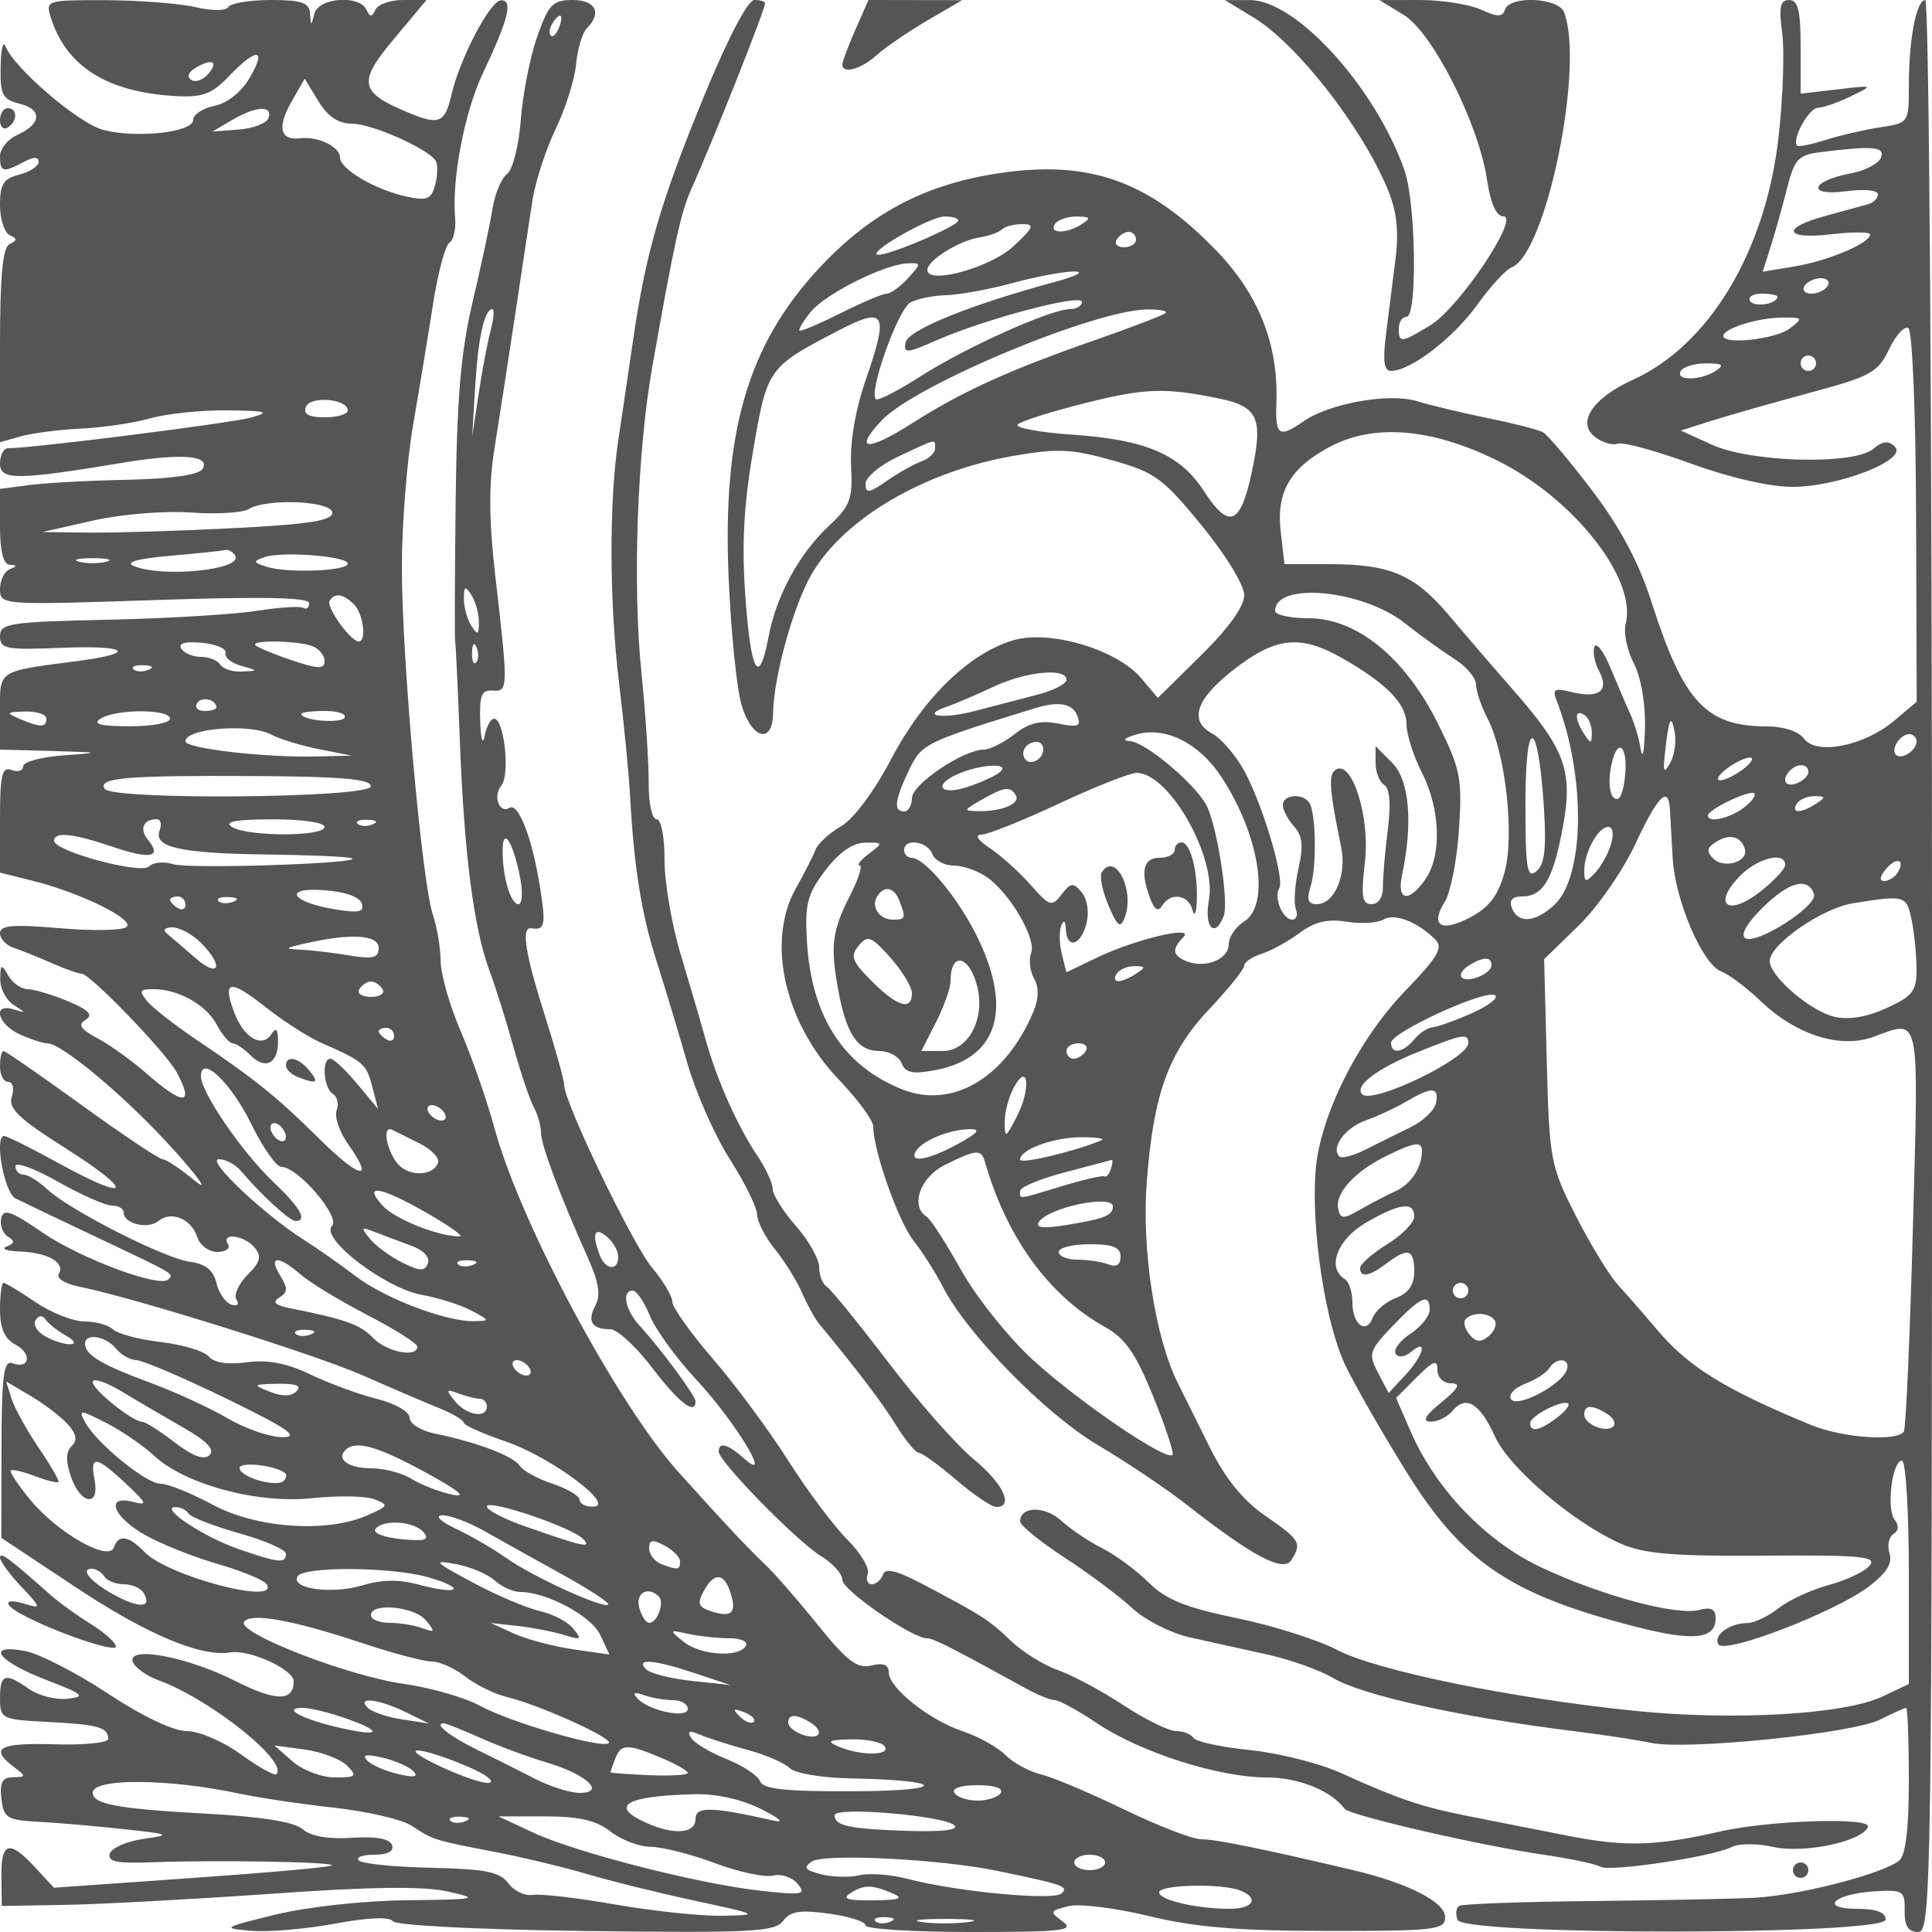 <svg xmlns="http://www.w3.org/2000/svg" version="1.0" width="250" height="250" viewBox="0 0 250 250" preserveAspectRatio="xMidYMid meet">
<g transform="translate(0,250) scale(0.01,-0.01)" fill="#555555" stroke="none">
<path d="M657 24775 c198 -634 729 -969 1615 -1018 350 -20 469 25 694 260 357 373 491 361 265 -24 -109 -185 -291 -329 -456 -363 -151 -30 -275 -112 -275 -182 0 -161 -740 -242 -1167 -128 -320 86 -1155 802 -1261 1080 -31 83 -60 -36 -64 -264 -7 -365 23 -422 249 -479 296 -74 279 -263 -38 -406 -121 -54 -219 -178 -219 -275 0 -204 42 -214 307 -72 129 69 193 70 193 1 0 -55 -112 -129 -250 -164 -204 -51 -250 -124 -250 -394 0 -181 56 -357 125 -389 100 -46 100 -70 0 -116 -90 -42 -125 -407 -125 -1311 l0 -1253 275 77 c151 42 500 86 775 99 275 12 680 72 900 134 220 61 670 107 1000 102 505 -7 553 -21 300 -93 -255 -72 -2831 -397 -3145 -397 -58 0 -105 -89 -105 -198 0 -219 220 -217 1600 12 752 124 1131 93 1020 -83 -47 -76 -405 -127 -972 -139 -494 -10 -1067 -41 -1273 -69 l-375 -49 0 -487 c0 -319 43 -490 125 -495 100 -6 100 -18 0 -58 -69 -28 -125 -144 -125 -258 0 -205 21 -207 2000 -141 1395 47 2000 35 2000 -40 0 -59 -34 -86 -75 -61 -41 25 -312 8 -601 -38 -289 -46 -1155 -98 -1925 -115 -1276 -28 -1399 -47 -1399 -214 0 -164 80 -179 791 -150 855 36 997 -67 232 -168 -1069 -140 -1023 -111 -1023 -657 l0 -492 675 -18 c632 -18 642 -21 150 -56 -289 -20 -525 -84 -525 -142 0 -58 -68 -79 -150 -48 -124 48 -150 -60 -150 -635 l0 -693 425 -106 c614 -153 1319 -499 1214 -596 -49 -46 -438 -54 -864 -17 -606 52 -775 38 -775 -64 0 -72 79 -157 175 -189 96 -32 317 -120 490 -197 173 -76 350 -139 392 -139 109 0 1094 -1022 1230 -1276 230 -429 91 -436 -387 -18 -192 168 -480 375 -640 460 -221 118 -257 174 -151 239 102 63 41 126 -232 240 -204 85 -437 155 -519 155 -81 0 -194 79 -250 175 -91 157 -102 153 -105 -45 -2 -121 76 -271 172 -333 167 -107 167 -110 0 -58 -277 86 -208 -192 80 -323 140 -64 300 -116 356 -116 192 0 1041 -715 1639 -1381 340 -379 456 -550 267 -394 -183 151 -369 275 -413 275 -44 0 -515 315 -1047 700 -532 385 -987 700 -1012 700 -25 0 -45 -90 -45 -200 0 -110 48 -200 107 -200 59 0 80 -84 46 -190 -49 -153 87 -283 701 -672 901 -571 841 -704 -87 -194 -356 196 -677 356 -713 356 -132 0 0 -732 146 -807 83 -42 555 -268 1050 -502 1023 -484 1003 -472 927 -547 -111 -112 -1139 272 -1627 607 -407 280 -506 314 -535 183 -19 -88 20 -194 86 -235 93 -57 89 -88 -15 -129 -75 -30 -1 -58 164 -64 360 -11 599 -145 512 -287 -37 -59 75 -131 262 -168 704 -141 3061 -879 3676 -1151 358 -158 796 -346 975 -418 179 -72 325 -158 325 -190 0 -33 244 -142 541 -244 586 -199 1444 -838 1134 -844 -96 -2 -175 38 -175 88 0 51 -157 144 -349 208 -192 63 -384 168 -425 233 -80 125 -561 307 -1101 417 -179 36 -325 128 -325 204 0 79 -182 184 -425 245 -234 59 -621 201 -860 316 -305 146 -550 193 -821 157 -246 -33 -424 -6 -491 74 -57 70 -337 154 -621 188 -284 33 -563 107 -619 163 -57 57 -223 103 -369 103 -146 0 -432 113 -634 250 -203 138 -389 250 -414 250 -25 0 -46 -156 -46 -346 0 -246 59 -379 203 -455 219 -118 179 -324 -45 -238 -110 42 -137 -171 -139 -1105 l-2 -1156 966 -641 c916 -608 1620 -904 1998 -841 247 41 819 -220 819 -374 0 -263 -229 -262 -753 3 -622 315 -1400 461 -1329 250 24 -73 176 -182 338 -241 668 -246 1680 -1054 1520 -1214 -24 -24 -231 92 -459 257 -231 167 -542 301 -700 301 -174 0 -575 191 -1026 489 -408 269 -891 516 -1074 549 -518 93 -342 -137 288 -379 477 -183 511 -213 271 -241 -150 -17 -374 39 -497 125 -312 219 -379 198 -379 -118 1 -267 19 -276 621 -307 649 -33 779 -70 779 -220 0 -50 -315 -81 -700 -69 -710 21 -840 -50 -525 -290 166 -126 166 -133 -7 -136 -138 -2 -174 -68 -150 -278 29 -250 72 -277 482 -299 248 -13 743 -56 1100 -95 606 -65 623 -74 258 -126 -216 -30 -412 -116 -437 -190 -34 -104 88 -130 542 -113 850 32 2377 5 2329 -41 -23 -22 -841 -95 -1818 -163 l-1776 -125 -244 264 c-334 360 -442 331 -436 -118 l5 -382 814 14 c447 7 1646 72 2663 143 1305 93 1983 101 2300 29 415 -94 374 -102 -536 -112 -562 -6 -1292 -86 -1700 -186 -688 -169 -700 -176 -314 -209 220 -19 707 22 1083 92 428 80 708 91 750 32 38 -55 1108 -109 2500 -127 2139 -27 2446 -11 2550 130 92 126 218 146 592 95 261 -36 475 -104 475 -152 0 -47 616 -86 1369 -86 1175 0 1343 19 1184 135 -175 128 -171 139 71 199 140 36 608 -22 1040 -127 597 -145 1153 -192 2311 -193 1397 -1 1525 14 1525 177 0 198 -478 442 -1200 612 -1175 277 -1767 397 -1955 397 -112 0 -562 174 -1000 386 -437 212 -920 416 -1073 453 -152 36 -361 150 -463 252 -102 102 -350 240 -550 306 -432 143 -959 562 -959 764 0 98 -71 126 -225 88 -183 -44 -312 53 -691 523 -256 318 -561 668 -678 778 -225 213 -527 535 -1124 1198 -796 885 -2051 3230 -2383 4452 -97 358 -293 920 -435 1250 -143 330 -260 740 -262 910 -1 171 -46 441 -100 600 -142 417 -401 3314 -402 4490 -1 550 65 1383 145 1850 81 468 198 1176 260 1575 62 398 157 751 211 785 53 33 86 179 73 325 -44 500 122 1365 358 1865 334 705 395 951 235 946 -139 -4 -533 -755 -640 -1222 -85 -368 -160 -398 -564 -229 -629 262 -652 389 -179 953 l420 502 -301 0 c-166 0 -328 -56 -360 -125 -46 -100 -70 -100 -116 0 -91 195 -619 156 -673 -50 -44 -167 -46 -167 -57 0 -10 141 -107 175 -506 175 -272 0 -519 -40 -550 -90 -32 -52 -212 -53 -430 -2 -207 48 -728 88 -1158 90 -765 2 -780 -3 -711 -223z m2044 -724 c-68 -82 -168 -121 -223 -87 -60 37 -46 95 36 147 216 137 322 103 187 -60z m1852 -651 c256 0 989 -324 1085 -481 29 -46 26 -184 -6 -307 -50 -190 -103 -213 -370 -156 -404 87 -862 355 -862 505 0 140 -284 278 -516 250 -259 -32 -301 143 -113 471 l172 300 177 -291 c121 -199 258 -291 433 -291z m-1077 75 c-23 -69 -195 -137 -384 -151 l-342 -26 250 147 c309 183 530 196 476 30z m1024 -3787 c0 -48 -134 -88 -297 -88 -208 0 -281 40 -245 135 57 147 542 105 542 -47z m-200 -1323 c0 -102 -306 -150 -1275 -199 -701 -36 -1545 -62 -1875 -58 l-600 8 650 147 c366 83 918 129 1264 105 338 -24 675 -4 750 43 228 144 1086 109 1086 -46z m-1257 -554 c113 -182 -931 -291 -1310 -136 -121 49 38 95 467 133 358 31 681 65 719 75 38 9 94 -23 124 -72z m1457 -105 c0 -95 -780 -126 -1046 -41 -182 58 -186 71 -30 126 224 78 1076 12 1076 -85z m-3125 25 c-96 -25 -254 -25 -350 0 -96 25 -18 46 175 46 193 0 271 -21 175 -46z m3205 -551 c122 -122 168 -480 61 -480 -104 0 -424 446 -376 525 67 108 177 93 315 -45z m-1661 -630 c-17 -55 73 -129 200 -165 227 -64 227 -65 12 -75 -121 -6 -247 35 -281 90 -34 55 -146 100 -250 100 -104 0 -218 48 -254 107 -44 70 49 96 269 75 184 -18 321 -77 304 -132z m1123 89 c87 -33 158 -120 158 -194 0 -108 -85 -104 -450 20 -247 85 -450 172 -450 194 0 63 565 48 742 -20z m-2123 -307 c-72 -29 -159 -26 -192 8 -33 33 26 56 131 52 117 -5 141 -28 61 -60z m881 -488 c0 -24 -70 -44 -156 -44 -86 0 -128 46 -93 102 57 92 249 48 249 -58z m-2200 -144 c0 -117 -77 -117 -350 0 -177 76 -169 87 75 93 151 4 275 -38 275 -93z m1600 0 c0 -55 -236 -99 -525 -98 -376 1 -482 29 -375 98 198 128 900 128 900 0z m2258 13 c-49 -80 -558 -36 -558 49 0 21 138 38 306 38 168 0 282 -39 252 -87z m-947 -219 c109 -58 387 -143 619 -189 l420 -83 -460 -11 c-661 -16 -1690 104 -1690 196 0 170 834 235 1111 87z m1288 -669 c1 -152 -3351 -183 -3445 -32 -88 143 268 173 1920 165 1149 -6 1525 -39 1525 -133z m-2733 -570 c-84 -219 266 -298 1384 -312 550 -7 1045 -28 1100 -48 193 -67 -2102 -144 -2312 -77 -117 37 -256 24 -309 -29 -107 -107 -1229 196 -1229 332 0 121 245 95 756 -78 490 -167 646 -136 459 89 -115 138 -60 268 112 268 52 0 69 -65 39 -145z m2134 45 c0 -128 -1002 -128 -1200 0 -105 68 52 97 525 98 384 1 675 -41 675 -98z m619 32 c-72 -29 -159 -26 -192 8 -33 33 26 56 131 52 117 -5 141 -28 61 -60z m-138 -1022 c36 -111 -35 -127 -334 -79 -579 94 -700 289 -155 250 269 -19 461 -86 489 -171z m-2281 -16 c0 -58 -45 -78 -100 -44 -55 34 -100 82 -100 106 0 24 45 44 100 44 55 0 100 -48 100 -106z m619 38 c-72 -29 -159 -26 -192 8 -33 33 26 56 131 52 117 -5 141 -28 61 -60z m-419 -532 c303 -303 239 -469 -75 -194 -151 133 -318 275 -370 318 -53 42 -20 76 75 76 94 0 260 -90 370 -200z m2300 -66 c0 -129 -72 -148 -375 -98 -206 34 -487 68 -625 75 -229 12 -225 18 50 81 589 135 950 113 950 -58z m-750 -1225 c556 -245 590 -274 666 -567 l76 -292 -271 326 c-149 179 -305 325 -346 325 -115 -1 -89 -381 32 -455 59 -37 81 -133 49 -215 -31 -82 38 -283 155 -446 342 -481 143 -439 -382 82 -539 534 -834 772 -1587 1279 -279 188 -566 412 -637 498 -110 133 -99 156 78 156 326 0 683 -200 823 -461 70 -131 162 -239 204 -239 42 0 146 -70 232 -156 193 -193 359 -106 356 187 -1 151 -26 179 -83 91 -121 -191 -358 -56 -483 275 -159 421 -61 438 406 70 227 -179 547 -385 712 -458z m800 691 c34 -55 -34 -100 -150 -100 -116 0 -184 45 -150 100 34 55 101 100 150 100 49 0 116 -45 150 -100z m150 -606 c0 -58 -45 -78 -100 -44 -55 34 -100 82 -100 106 0 24 45 44 100 44 55 0 100 -48 100 -106z m-1846 -1143 c148 -303 323 -551 388 -551 214 0 769 -649 654 -764 -158 -158 685 -805 1161 -891 216 -39 506 -131 643 -204 243 -129 244 -133 28 -137 -358 -6 -1151 296 -1524 581 -191 146 -488 355 -662 465 -530 336 -1285 1050 -1110 1050 88 0 218 -70 289 -155 246 -295 627 -645 703 -645 161 0 62 174 -287 505 -404 384 -937 1162 -937 1368 0 288 390 -83 654 -622z m2496 149 c34 -55 17 -100 -38 -100 -55 0 -128 45 -162 100 -34 55 -17 100 38 100 55 0 128 -45 162 -100z m-2050 -312 c0 -55 -45 -72 -100 -38 -55 34 -100 107 -100 162 0 55 45 72 100 38 55 -34 100 -107 100 -162z m1728 -83 c152 -77 261 -188 241 -247 -62 -187 -400 -187 -537 0 -142 194 -181 482 -57 422 41 -20 200 -99 353 -175z m-3980 -805 c84 0 152 -40 152 -89 0 -146 315 -223 450 -111 165 137 428 28 503 -209 33 -105 150 -191 260 -191 109 0 171 45 137 100 -96 156 211 117 344 -43 95 -114 76 -187 -91 -354 -116 -116 -180 -259 -143 -320 40 -64 11 -90 -68 -64 -75 25 -161 151 -192 280 -39 165 -140 246 -340 273 -332 44 -1557 667 -1850 940 -111 104 -249 188 -306 188 -57 0 -104 49 -104 110 0 60 247 -30 548 -200 302 -171 617 -310 700 -310z m4081 -99 c286 -165 476 -299 421 -300 -279 -1 -841 224 -1001 400 -261 288 -28 248 580 -100z m-210 -419 c159 -58 248 -151 218 -229 -41 -107 -102 -105 -333 10 -156 78 -344 216 -418 308 -120 147 -113 157 64 87 110 -43 321 -122 469 -176z m-1428 -375 c123 -106 512 -342 865 -525 354 -182 643 -366 644 -407 0 -148 -396 -71 -571 111 -167 174 -353 241 -1064 383 -206 41 -248 80 -150 141 110 68 112 122 9 287 -159 256 -22 262 267 10z m2228 125 c-72 -29 -159 -26 -192 8 -33 33 26 56 131 52 117 -5 141 -28 61 -60z m-5269 -913 c252 -142 6 -156 -259 -14 -108 58 -167 153 -131 211 39 64 90 68 128 11 34 -52 152 -145 262 -208z m3169 13 c-72 -29 -159 -26 -192 8 -33 33 26 56 131 52 117 -5 141 -28 61 -60z m-2519 -182 c68 -82 188 -150 265 -150 77 0 600 -224 1163 -497 794 -387 957 -498 731 -500 -160 -2 -481 108 -712 243 -231 136 -685 344 -1009 464 -622 229 -838 359 -838 502 0 142 265 101 400 -62z m5350 -250 c34 -55 17 -100 -38 -100 -55 0 -128 45 -162 100 -34 55 -17 100 38 100 55 0 128 -45 162 -100z m-4468 -779 c296 -169 400 -279 330 -349 -70 -70 -213 -19 -451 163 -191 146 -377 265 -414 265 -128 0 -647 415 -647 517 0 56 169 1 375 -123 206 -125 570 -337 807 -473z m-1508 52 c116 -128 131 -208 53 -286 -76 -76 -78 -197 -8 -398 126 -361 373 -393 305 -39 -62 324 17 315 404 -47 275 -257 288 -288 95 -238 -367 96 -264 -191 153 -427 206 -117 630 -286 944 -376 313 -91 597 -209 631 -263 170 -276 -1279 106 -1580 417 -209 215 -337 234 -398 59 -67 -187 -731 192 -1080 616 -158 191 -272 363 -254 381 18 19 158 -14 311 -72 153 -58 290 -93 306 -77 15 15 -99 213 -254 440 -154 228 -313 514 -352 637 l-71 224 317 -187 c175 -103 390 -267 478 -364z m2963 424 c-68 -68 -185 -70 -345 -6 -227 90 -221 97 103 103 237 4 313 -26 242 -97z m2371 -97 c51 0 92 -45 92 -100 0 -159 -263 -116 -413 69 -121 148 -115 160 46 100 101 -38 225 -69 275 -69z m-4215 -736 c404 -375 1343 -627 2053 -550 328 35 688 29 800 -15 189 -73 183 -88 -96 -209 -526 -230 -1433 -166 -1999 140 -275 148 -577 270 -672 270 -189 0 -832 526 -980 801 -86 161 -65 160 272 -12 200 -102 480 -293 622 -425z m3512 -216 c436 -238 548 -332 345 -288 -165 35 -400 126 -521 202 -122 76 -356 138 -520 138 -296 0 -461 115 -340 236 132 131 408 54 1036 -288z m-1813 -12 c23 -20 13 -64 -21 -98 -91 -91 -571 49 -571 166 0 88 474 33 592 -68z m3855 -852 c116 -125 -1 -99 -772 172 -261 92 -475 205 -475 250 0 104 1108 -271 1247 -422z m-5106 330 c30 -47 325 -162 656 -255 332 -93 603 -212 603 -264 0 -129 -91 -120 -607 58 -456 157 -1036 541 -824 545 66 1 143 -37 172 -84z m3831 -228 c208 -118 661 -371 1008 -562 346 -191 612 -365 590 -387 -59 -59 -977 360 -1318 602 -164 116 -457 286 -650 378 -206 97 -280 170 -180 175 95 4 342 -88 550 -206z m-791 -13 c83 -100 21 -119 -287 -90 -216 21 -368 78 -338 127 83 134 504 109 625 -37z m3319 -377 c0 -112 -29 -117 -242 -35 -87 33 -158 125 -158 203 0 112 43 120 200 36 110 -59 200 -150 200 -204z m-2399 -247 c91 -82 239 -149 330 -149 343 0 923 -311 1037 -557 l118 -253 -468 68 c-257 37 -603 129 -768 204 l-300 136 350 -38 c193 -22 463 -74 600 -117 221 -69 235 -59 118 83 -72 89 -268 191 -433 227 -166 37 -557 203 -868 370 -498 266 -525 295 -224 239 189 -35 418 -131 508 -213z m-5051 51 c34 -55 146 -100 250 -100 104 0 218 -48 254 -107 117 -189 -28 -212 -338 -51 -320 165 -496 358 -328 358 55 0 128 -45 162 -100z m4184 -8 c212 -59 362 -129 335 -157 -28 -27 -221 -2 -431 55 -270 75 -487 73 -750 -5 -396 -119 -935 -43 -836 118 80 130 1201 123 1682 -11z m3918 -200 c84 -262 18 -328 -244 -244 -170 53 -189 101 -104 259 134 251 266 245 348 -15z m-926 -52 c76 -75 -21 -340 -125 -340 -43 0 -101 90 -130 200 -49 189 116 280 255 140z m-3013 -309 c121 -148 115 -160 -46 -100 -101 38 -292 69 -425 69 -133 0 -242 45 -242 100 0 167 566 112 713 -69z m-837 -289 c399 -133 809 -242 911 -242 102 0 297 -87 432 -194 136 -106 378 -226 539 -265 427 -104 1381 -535 1320 -596 -79 -80 -1280 268 -1675 486 -191 104 -634 231 -984 281 -719 101 -2150 657 -2061 800 77 125 629 26 1518 -270z m4755 59 c161 0 255 -43 219 -101 -95 -154 -589 -119 -806 57 -187 152 -185 156 56 102 138 -31 376 -57 531 -58z m-431 -455 l450 -150 -496 53 c-273 29 -540 97 -595 152 -145 145 111 123 641 -55z m-292 -346 c106 0 192 -50 192 -111 0 -132 -499 -30 -650 133 -70 75 -45 88 83 43 101 -36 270 -65 375 -65z m-3458 -155 l300 -147 -347 53 c-191 29 -391 97 -445 151 -148 148 141 114 492 -57z m-840 -59 c545 -182 548 -271 6 -148 -500 112 -784 262 -498 262 84 0 305 -51 492 -114z m5343 -67 c-31 -30 -112 0 -180 69 -98 98 -86 110 56 56 99 -38 154 -94 124 -125z m744 -15 c81 -51 121 -119 89 -151 -78 -79 -386 47 -386 158 0 114 110 111 297 -7z m-4275 -195 c236 -105 620 -247 854 -316 510 -150 772 -393 425 -393 -123 0 -387 84 -587 187 -200 103 -536 272 -747 375 -349 171 -559 338 -426 338 30 0 246 -86 481 -191z m3453 -153 c233 -63 478 -169 545 -236 66 -66 414 -125 775 -132 1237 -22 1298 -160 74 -167 -901 -4 -1194 27 -1233 129 -28 74 -224 204 -435 288 -211 84 -418 208 -459 275 -54 88 -22 99 117 40 105 -45 382 -134 616 -197z m1775 44 c75 -121 -319 -121 -600 0 -161 69 -128 87 169 93 203 4 397 -38 431 -93z m-6960 -247 c137 -137 121 -153 -157 -153 -172 0 -417 93 -547 207 l-236 207 393 -53 c216 -30 462 -123 547 -208z m1566 -14 c217 -92 344 -185 282 -207 -61 -22 -354 75 -650 215 -580 274 -282 267 368 -8z m2497 116 c191 -80 347 -168 347 -196 0 -28 -225 -42 -500 -30 -275 12 -500 29 -500 38 0 9 27 88 61 175 75 195 153 197 592 13z m-3203 -175 c70 -74 9 -85 -200 -36 -165 39 -345 118 -400 176 -70 74 -9 85 200 36 165 -39 345 -118 400 -176z m-2250 -290 c248 -53 799 -135 1226 -182 427 -47 877 -152 1000 -233 282 -185 292 -188 1074 -338 358 -69 897 -199 1200 -288 303 -90 933 -246 1400 -346 824 -178 835 -184 350 -193 -275 -5 -898 60 -1383 145 -486 85 -968 141 -1071 125 -102 -17 -246 51 -319 151 -108 147 -294 184 -996 200 -476 10 -898 53 -939 94 -42 41 48 75 200 75 176 0 259 45 231 125 -29 83 -205 114 -519 94 -307 -20 -533 19 -639 112 -111 95 -530 162 -1273 202 -1121 61 -1442 121 -1442 270 0 190 988 183 1900 -13z m9850 10 c-34 -55 -169 -100 -300 -100 -131 0 -266 45 -300 100 -37 60 84 100 300 100 216 0 337 -40 300 -100z m-3100 -210 c253 -128 308 -182 150 -146 -797 179 -1000 183 -1000 19 0 -192 -281 -213 -645 -47 -479 218 -253 347 645 367 272 6 608 -70 850 -193z m2500 -210 c63 -59 -159 -86 -600 -72 -760 25 -950 65 -950 203 0 115 1416 -4 1550 -131z m-6331 52 c-72 -29 -159 -26 -192 8 -33 33 26 56 131 52 117 -5 141 -28 61 -60z m1881 -132 c138 -108 372 -197 521 -198 149 -1 524 -96 832 -212 309 -115 646 -187 750 -160 104 27 248 -21 318 -107 115 -139 65 -149 -471 -90 -807 88 -2395 494 -2950 753 l-450 210 600 0 c444 0 665 -51 850 -196z m5000 -508 c864 -179 930 -202 839 -292 -98 -98 -1348 19 -1989 186 -220 58 -501 79 -625 49 -124 -31 -346 -26 -495 11 -215 54 -240 87 -125 166 160 107 1660 32 2395 -120z m1400 108 c0 -55 -90 -100 -200 -100 -110 0 -200 45 -200 100 0 55 90 100 200 100 110 0 200 -45 200 -100z m-2750 -400 c152 -65 92 -87 -250 -91 -326 -4 -409 21 -300 91 178 115 282 115 550 0z m4492 39 c257 -98 181 -239 -129 -239 -428 0 -913 113 -913 213 0 99 800 119 1042 26z m-4523 -407 c-72 -29 -159 -26 -192 8 -33 33 26 56 131 52 117 -5 141 -28 61 -60z m1004 -4 c-180 -23 -450 -22 -600 1 -150 22 -3 41 327 40 330 -1 453 -19 273 -41z"/>
<path d="M3700 11211 c0 -49 71 -117 158 -150 245 -94 277 -74 142 89 -138 166 -300 199 -300 61z"/>
<path d="M6951 24525 c-92 -261 -187 -745 -212 -1075 -25 -334 -104 -645 -178 -701 -73 -56 -158 -258 -188 -450 -30 -192 -145 -731 -256 -1199 -155 -656 -205 -1250 -221 -2600 -11 -962 -14 -1772 -6 -1800 7 -27 35 -612 61 -1300 56 -1456 179 -2409 382 -2958 80 -216 221 -662 312 -992 92 -330 209 -678 261 -774 52 -95 94 -244 94 -331 0 -159 250 -825 609 -1625 139 -310 166 -480 96 -612 -111 -206 -47 -308 191 -308 90 0 334 -225 544 -500 342 -449 560 -618 560 -434 0 73 -447 679 -722 978 -188 205 -238 456 -90 456 48 0 148 -146 221 -325 73 -179 342 -550 599 -825 505 -542 1006 -1367 623 -1025 -214 190 -331 223 -331 91 0 -128 1013 -1162 1325 -1353 151 -92 275 -230 275 -307 0 -133 903 -756 1096 -756 83 0 296 -108 1304 -662 138 -75 295 -137 350 -138 55 0 303 -136 550 -302 561 -375 1572 -698 2188 -698 411 0 838 -171 1012 -406 63 -85 1750 -475 2579 -595 346 -51 674 -120 729 -154 116 -72 1464 131 1704 256 89 46 328 46 533 0 401 -90 1163 72 1226 261 42 126 -1284 83 -1921 -63 -820 -188 -1219 -199 -1950 -56 -412 81 -997 196 -1300 256 -605 120 -902 220 -1650 559 -275 124 -804 258 -1176 296 -372 38 -701 109 -731 158 -30 48 -132 88 -226 88 -94 0 -401 151 -681 336 -281 184 -661 388 -845 452 -184 64 -457 234 -607 377 -285 273 -375 331 -1142 735 -342 180 -486 215 -517 125 -23 -69 -88 -125 -144 -125 -56 0 -80 59 -52 132 28 72 -91 272 -264 445 -173 172 -517 632 -765 1022 -247 390 -686 983 -975 1317 -289 335 -525 668 -525 739 0 71 -117 269 -261 440 -252 299 -1138 2140 -1139 2366 0 61 -112 466 -250 899 -255 804 -309 1149 -175 1128 177 -28 191 39 112 536 -98 623 -278 1093 -392 1023 -134 -83 -221 152 -107 289 115 138 36 864 -94 864 -44 0 -100 -101 -123 -225 -24 -124 -50 -40 -57 189 -11 337 18 411 161 400 202 -16 203 24 34 1486 -83 719 -86 1183 -10 1650 57 358 176 1123 263 1700 86 578 189 1253 227 1500 38 248 173 665 300 928 127 262 246 640 265 838 18 199 81 409 140 468 198 198 113 366 -185 366 -256 0 -310 -56 -458 -475z m284 121 c-33 -85 -81 -133 -107 -107 -27 26 -18 96 18 154 98 160 156 129 89 -47z m-886 -3921 c-40 -151 -111 -522 -156 -825 l-83 -550 39 651 c38 632 120 999 223 999 27 0 17 -124 -23 -275z m-152 -3775 c0 -166 -17 -174 -97 -50 -53 83 -97 240 -97 350 0 166 17 174 97 50 53 -82 97 -240 97 -350z m-37 -523 c-33 -33 -56 26 -52 131 5 117 28 141 60 61 29 -72 26 -159 -8 -192z m574 -2802 c33 -179 22 -325 -25 -325 -103 0 -207 355 -205 700 3 320 142 93 230 -375z m1266 -4887 c0 -188 -165 -174 -239 20 -106 276 -70 374 89 242 83 -68 150 -186 150 -262z"/>
<path d="M9110 23756 c-562 -1367 -755 -2031 -918 -3158 -60 -411 -146 -995 -192 -1298 -120 -793 -115 -2112 12 -3150 60 -495 124 -1147 141 -1450 53 -945 148 -1529 347 -2150 105 -330 282 -915 392 -1300 110 -385 358 -947 552 -1250 193 -302 352 -625 353 -717 2 -92 106 -295 232 -450 126 -156 283 -408 349 -562 67 -153 166 -333 221 -400 527 -641 817 -1023 1000 -1320 120 -193 251 -351 291 -351 41 0 258 -157 483 -350 225 -192 458 -350 518 -350 234 0 90 304 -293 619 -221 182 -718 745 -1103 1252 -386 506 -745 948 -798 981 -53 33 -97 146 -97 250 0 105 -135 345 -300 533 -165 188 -300 403 -301 478 0 75 -91 272 -202 437 -254 377 -523 981 -667 1500 -61 220 -206 715 -322 1100 -116 385 -210 936 -209 1225 0 301 -44 525 -104 525 -59 0 -103 208 -101 475 1 261 -41 903 -94 1425 -116 1131 -55 2842 140 3950 280 1588 371 2005 504 2300 278 618 956 2325 956 2408 0 23 -63 42 -139 42 -84 0 -342 -493 -651 -1244z"/>
<path d="M11069 24616 c-93 -211 -169 -413 -169 -450 0 -128 239 -64 444 120 113 102 409 304 656 449 l450 263 -606 1 -606 1 -169 -384z"/>
<path d="M16220 24774 c563 -342 1399 -1412 1736 -2221 118 -284 147 -540 102 -900 -34 -277 -90 -717 -123 -978 -44 -347 -27 -475 65 -475 251 0 805 425 1112 852 173 240 374 460 448 488 446 171 947 2604 679 3302 -73 190 -702 219 -764 34 -32 -98 -97 -98 -313 0 -149 68 -506 124 -792 124 l-520 -1 313 -191 c374 -227 971 -1409 1079 -2133 46 -309 120 -475 212 -475 219 0 -573 -1183 -944 -1408 -379 -231 -410 -234 -410 -42 0 83 45 150 100 150 143 0 122 1478 -27 1900 -379 1074 -1402 2200 -1999 2199 l-324 0 370 -225z"/>
<path d="M23061 24575 c32 -234 11 -839 -46 -1344 -167 -1483 -897 -2698 -1889 -3147 -524 -238 -732 -560 -479 -744 95 -70 225 -106 289 -81 64 24 489 -91 943 -257 498 -182 1021 -302 1316 -302 597 0 1494 351 1326 519 -83 83 -157 76 -282 -28 -254 -211 -1583 -176 -2089 55 l-400 183 400 127 c220 70 791 232 1268 361 790 212 883 263 1026 563 87 182 199 305 250 274 52 -33 96 -1101 100 -2446 l8 -2389 -294 -247 c-387 -326 -1005 -448 -1164 -230 -69 93 -263 158 -474 158 -793 0 -1084 312 -1497 1602 -164 515 -404 966 -769 1448 -291 385 -580 726 -642 759 -62 32 -382 114 -712 181 -330 67 -742 166 -915 219 -360 110 -1135 -28 -1470 -262 -312 -219 -365 -184 -349 229 30 755 -223 1404 -766 1970 -885 920 -1664 1195 -2860 1007 -945 -148 -1648 -526 -2306 -1239 -911 -988 -1236 -2111 -1156 -3984 30 -704 106 -1449 168 -1655 134 -444 402 -510 408 -100 6 462 262 1388 496 1792 417 722 1459 1334 2614 1534 565 99 754 90 1274 -56 556 -156 660 -231 1161 -844 312 -381 551 -773 551 -902 0 -146 -203 -429 -559 -779 l-559 -551 -216 256 c-316 373 -1187 630 -1658 489 -570 -170 -1163 -748 -1577 -1537 -220 -419 -486 -775 -647 -868 -150 -86 -300 -224 -333 -308 -32 -83 -147 -308 -255 -501 -382 -684 -144 -1737 559 -2471 245 -256 445 -529 445 -606 0 -312 323 -1225 522 -1479 117 -148 287 -416 378 -595 312 -610 1331 -1651 2012 -2052 364 -215 882 -563 1150 -773 845 -662 1245 -874 1347 -713 140 221 116 262 -334 573 -290 200 -518 481 -717 880 -160 322 -349 701 -419 842 -291 584 -467 1718 -401 2591 87 1150 281 1686 816 2252 245 260 446 509 446 555 0 45 100 114 223 153 123 39 345 161 494 271 196 145 363 185 610 145 187 -30 401 -17 476 29 140 86 440 -30 671 -261 103 -104 30 -228 -387 -659 -613 -633 -1108 -1624 -1163 -2326 -61 -764 128 -1993 387 -2529 127 -262 480 -878 785 -1368 730 -1175 1344 -1591 2966 -2008 751 -193 1038 -163 1038 108 0 119 -59 149 -214 108 -293 -76 -1257 183 -2039 549 -718 336 -1369 1013 -1695 1764 l-187 430 267 268 c217 217 268 235 268 95 0 -98 76 -173 175 -173 133 -1 103 -60 -125 -247 -212 -174 -252 -247 -137 -249 89 -2 216 61 282 140 173 208 356 98 549 -332 185 -408 1017 -1117 1629 -1387 300 -132 678 -164 1856 -155 1256 9 1462 -10 1364 -129 -64 -77 -301 -189 -526 -250 -226 -61 -519 -196 -652 -301 -133 -104 -315 -191 -403 -192 -234 -2 -448 -159 -375 -276 81 -132 1503 415 1942 746 233 176 312 302 271 432 -32 101 -9 213 51 250 69 43 74 111 16 184 -111 138 -33 766 94 766 49 0 89 -650 89 -1445 l0 -1446 -342 -162 c-490 -233 -1928 -315 -3208 -185 -1600 164 -3333 519 -3850 789 -247 130 -832 315 -1300 411 -661 137 -914 239 -1136 460 -157 156 -427 355 -600 443 -173 87 -413 249 -534 359 -211 193 -530 186 -530 -11 0 -52 259 -262 575 -468 316 -206 710 -500 875 -654 165 -154 503 -325 750 -380 248 -55 694 -153 993 -219 298 -66 684 -203 856 -305 383 -226 1646 -505 3101 -686 385 -48 842 -117 1015 -154 456 -97 2600 121 2959 300 169 84 322 153 341 153 19 0 35 -422 35 -938 0 -630 -41 -970 -125 -1038 -218 -174 -1304 -453 -1875 -481 -302 -15 -1269 -34 -2148 -43 -879 -9 -1631 -37 -1671 -62 -40 -24 -49 -106 -20 -181 78 -204 5539 -200 5539 4 0 94 -121 139 -370 139 -497 0 -304 193 226 226 370 23 394 7 390 -251 -3 -199 46 -275 175 -275 171 0 179 557 179 12500 0 7076 -38 12500 -87 12500 -116 0 -213 -507 -213 -1108 0 -481 -1 -483 -375 -540 -206 -32 -525 -106 -707 -164 -183 -59 -347 -91 -364 -72 -72 79 150 484 268 489 70 2 263 69 428 149 299 145 298 145 -175 90 l-475 -56 0 606 c0 469 -34 606 -148 606 -117 0 -136 -91 -91 -425z m1279 -1615 c-30 -77 -207 -169 -393 -204 -518 -97 -572 -299 -62 -231 231 31 415 14 415 -38 0 -51 -56 -109 -125 -129 -69 -19 -316 -87 -550 -151 -584 -158 -536 -311 75 -238 275 32 500 31 500 -3 0 -110 -542 -341 -970 -412 l-421 -70 106 333 c58 183 153 522 211 753 92 365 146 425 415 459 697 88 854 75 799 -69z m-11940 -814 c0 -69 -881 -447 -1033 -443 -185 5 663 496 858 496 96 1 175 -23 175 -53z m1600 -46 c-197 -127 -429 -127 -350 0 34 55 160 99 281 98 178 -1 191 -19 69 -98z m-885 -286 c-298 -278 -1115 -503 -1115 -307 0 124 413 381 676 421 120 18 250 65 288 103 38 38 157 69 263 69 166 0 150 -42 -112 -286z m1585 86 c0 -55 -70 -100 -156 -100 -86 0 -128 45 -94 100 34 55 104 100 156 100 52 0 94 -45 94 -100z m-2950 -500 c-100 -110 -224 -200 -276 -200 -52 0 -321 -114 -598 -253 -277 -139 -516 -240 -531 -225 -15 15 50 124 145 241 189 234 949 615 1250 629 185 8 185 1 10 -192z m1897 -49 c-1094 -295 -1897 -621 -1929 -782 -28 -146 15 -143 400 27 623 275 1882 608 1882 498 0 -52 -69 -94 -153 -94 -248 0 -1344 -492 -1928 -865 -297 -191 -561 -326 -586 -301 -95 95 290 1171 449 1253 92 48 303 90 468 94 165 4 548 74 850 156 303 83 663 150 800 150 143 0 34 -58 -253 -136z m10003 -51 c-34 -55 -129 -100 -212 -100 -82 0 -122 45 -88 100 34 55 129 100 212 100 82 0 122 -45 88 -100z m-650 -139 c0 -95 -299 -143 -353 -57 -32 53 34 96 147 96 113 0 206 -18 206 -39z m-11799 -1081 c-132 -381 -204 -805 -188 -1105 23 -436 -8 -520 -295 -788 -376 -352 -673 -898 -771 -1418 -123 -656 -227 -493 -299 472 -52 696 -27 1197 96 1920 183 1074 192 1086 1094 1556 623 324 668 245 363 -637z m3883 870 c-28 -27 -429 -181 -892 -343 -1126 -392 -1735 -668 -2378 -1077 -595 -379 -777 -366 -406 29 430 458 2744 1426 3434 1437 160 2 269 -18 242 -46z m8072 -203 c-182 -137 -856 -211 -856 -94 0 95 441 234 750 237 285 3 290 -4 106 -143z m344 -447 c0 -55 -45 -100 -100 -100 -55 0 -100 45 -100 100 0 55 45 100 100 100 55 0 100 -45 100 -100z m-1300 -100 c-198 -128 -529 -128 -450 0 34 55 183 99 331 98 210 -1 236 -22 119 -98z m-6428 -356 c507 -104 575 -253 428 -945 -148 -697 -296 -756 -624 -250 -305 471 -748 661 -1693 726 -437 30 -758 90 -713 133 44 43 440 168 880 278 770 192 1021 201 1722 58z m3586 -795 c995 -485 1830 -1540 1678 -2122 -29 -112 18 -342 105 -510 94 -182 153 -523 145 -837 -7 -292 -31 -417 -54 -280 -22 138 -81 340 -132 450 -50 110 -166 380 -257 600 -91 220 -186 346 -211 281 -25 -66 3 -210 62 -319 135 -252 -6 -356 -362 -266 -219 54 -247 37 -188 -116 379 -975 364 -2272 -30 -2638 -247 -230 -471 -247 -550 -42 -39 100 4 150 127 150 277 0 406 216 531 892 136 729 35 1009 -640 1778 -238 271 -608 701 -823 957 -452 538 -767 673 -1563 673 l-575 0 -49 425 c-58 507 121 817 630 1090 568 305 1308 248 2156 -166z m-7258 148 c0 -57 -79 -132 -175 -166 -96 -35 -299 -149 -450 -254 -232 -161 -275 -166 -275 -37 0 85 191 244 425 353 508 239 475 231 475 104z m6073 -2257 c207 -163 501 -374 652 -470 151 -96 275 -243 275 -327 0 -84 67 -283 150 -442 231 -449 349 -1500 221 -1980 -81 -303 -195 -456 -436 -586 -383 -206 -535 -118 -340 195 76 121 159 545 185 942 42 661 19 777 -275 1368 -423 851 -1049 1360 -1671 1360 -239 0 -434 43 -434 95 0 380 1125 276 1673 -155z m-804 -457 c573 -326 831 -592 831 -854 0 -131 90 -413 200 -629 239 -469 259 -1072 44 -1378 -216 -308 -372 -281 -302 53 144 676 95 1232 -126 1453 l-216 216 0 -216 c0 -119 50 -247 111 -285 73 -45 89 -246 47 -581 -36 -282 -64 -613 -63 -737 2 -134 -58 -225 -147 -225 -123 0 -138 99 -86 546 69 581 -167 1325 -377 1195 -98 -61 -85 -253 70 -1005 74 -358 -88 -736 -315 -736 -114 0 -135 58 -82 225 81 253 72 945 -14 1084 -81 132 -344 112 -344 -26 0 -65 65 -189 145 -277 109 -121 123 -254 57 -545 -47 -212 -63 -447 -34 -523 30 -76 8 -138 -47 -138 -123 0 -241 286 -168 406 77 124 -237 1155 -475 1559 -110 187 -286 386 -389 441 -310 166 -217 446 277 831 543 422 860 455 1403 146z m-3569 -279 c0 -53 -169 -140 -375 -193 -206 -54 -571 -149 -810 -211 -431 -112 -719 -64 -354 59 104 35 369 149 589 252 426 201 950 252 950 93z m141 -467 c52 -136 11 -152 -249 -100 -229 45 -380 9 -565 -138 -140 -109 -318 -199 -396 -199 -263 0 -929 -448 -930 -625 -1 -96 -46 -175 -101 -175 -141 0 -125 141 62 534 165 344 199 361 1638 804 300 92 480 59 541 -101z m6657 -218 c-1 -146 -14 -148 -98 -19 -127 196 -127 328 0 250 55 -34 99 -138 98 -231z m1014 -391 c-83 -145 -95 -123 -68 122 51 458 79 521 126 278 24 -122 -2 -302 -58 -400z m-5805 -185 c491 -749 633 -1654 293 -1866 -110 -69 -200 -201 -200 -294 0 -194 -294 -317 -536 -225 -192 74 -207 159 -52 314 161 161 -626 -26 -1123 -266 l-390 -188 -59 237 c-33 130 -36 295 -8 366 33 82 55 65 60 -46 12 -263 195 -210 267 76 37 145 11 315 -61 401 -110 132 -141 129 -261 -26 -127 -164 -154 -156 -401 124 -146 165 -382 378 -526 474 -160 108 -202 175 -110 176 83 1 532 181 1000 400 468 219 920 398 1006 399 421 3 1042 -1091 937 -1649 -65 -348 78 -501 192 -204 69 181 -87 1177 -225 1436 -150 280 -790 816 -988 828 -107 6 -78 38 78 85 375 111 818 -109 1107 -552z m4171 -391 c34 -533 10 -737 -97 -826 -121 -101 -142 29 -142 881 0 1149 164 1112 239 -55z m4822 854 c0 -118 -195 -244 -267 -173 -71 72 55 267 173 267 52 0 94 -42 94 -94z m-11300 -100 c0 -136 -176 -225 -240 -122 -60 97 26 216 157 216 46 0 83 -42 83 -94z m7520 -416 c-29 -198 -79 -271 -143 -207 -54 54 -66 240 -26 420 87 400 232 217 169 -213z m1536 157 c-107 -81 -242 -146 -300 -144 -58 2 -19 69 88 150 107 81 242 146 300 144 58 -2 19 -69 -88 -150z m-9611 -33 c-52 -48 -241 -136 -420 -195 -373 -125 -461 33 -100 178 294 118 644 130 520 17z m10455 -3 c0 -49 -67 -116 -150 -147 -152 -59 -205 48 -83 169 95 96 233 83 233 -22z m-10256 -301 c66 -107 -176 -211 -477 -206 -208 3 -206 9 33 146 297 170 370 180 444 60z m9412 -168 c-187 -136 -456 -193 -456 -95 0 78 546 339 600 286 27 -27 -38 -113 -144 -191z m-947 -17 c5 -96 21 -377 35 -625 30 -549 386 -1380 628 -1470 98 -36 328 -209 511 -384 457 -437 1026 -619 1455 -464 618 223 590 354 515 -2455 -38 -1414 -91 -2607 -117 -2650 -82 -133 -794 -84 -1199 83 -1124 463 -1596 756 -2008 1249 -154 183 -373 434 -487 558 -115 124 -362 529 -550 899 -330 649 -343 720 -377 1998 l-34 1325 445 432 c245 238 575 713 734 1055 293 629 432 768 449 449z m1891 75 c-196 -127 -328 -127 -250 0 34 55 138 99 231 98 146 -1 148 -14 19 -98z m-2654 -525 c-37 -124 -130 -291 -207 -371 -121 -128 -139 -124 -139 31 0 236 181 565 310 565 61 0 75 -93 36 -225z m1731 -56 c56 -168 -267 -269 -408 -128 -90 90 -82 139 32 212 177 112 322 79 376 -84z m-11333 -66 c-107 -81 -161 -148 -121 -150 41 -2 -12 -172 -117 -378 -238 -466 -264 -658 -162 -1221 105 -583 252 -804 533 -804 126 0 257 -71 290 -159 47 -122 142 -143 422 -91 811 149 1017 764 570 1700 -242 507 -688 1050 -863 1050 -53 0 -96 45 -96 100 0 158 300 116 364 -50 31 -82 155 -150 274 -150 120 0 314 -67 432 -150 301 -211 644 -798 573 -983 -33 -85 -16 -233 38 -330 65 -115 61 -260 -10 -431 -359 -852 -1045 -1259 -1691 -1004 -766 302 -1180 943 -1238 1912 -29 488 3 613 237 922 178 234 355 358 515 360 236 4 238 -1 50 -143z m11856 -146 c0 -51 -146 -207 -324 -346 -409 -320 -620 -177 -277 188 230 245 601 343 601 158z m1454 -100 c-36 -59 -114 -107 -172 -107 -66 0 -59 57 20 152 137 166 260 129 152 -45z m-1081 -277 c51 -151 -743 -660 -889 -570 -67 42 19 193 229 400 337 332 585 396 660 170z m-11834 -88 c86 -223 79 -242 -83 -242 -177 0 -290 165 -206 300 91 148 220 122 289 -58z m13099 -254 c34 -172 62 -458 62 -635 0 -279 -54 -347 -394 -500 -259 -117 -490 -154 -675 -108 -315 78 -831 525 -831 719 0 214 674 682 1073 747 683 110 699 105 765 -223z m-12938 -940 c0 -231 -188 -175 -518 154 -258 258 -283 326 -171 461 117 141 161 124 410 -154 153 -172 279 -379 279 -461z m845 88 c106 -422 -115 -836 -446 -836 l-277 0 189 371 c104 204 189 444 189 533 0 388 242 339 345 -68z m6655 275 c0 -111 -308 -237 -386 -158 -32 32 8 100 89 151 187 118 297 121 297 7z m-4600 -111 c-196 -127 -328 -127 -250 0 34 55 138 99 231 98 146 -1 148 -14 19 -98z m4345 -511 c-217 -96 -446 -178 -508 -182 -62 -4 -169 -74 -237 -157 -145 -174 -300 -197 -300 -44 0 136 1218 694 1345 616 52 -32 -83 -137 -300 -233z m-45 -387 c0 -198 -1239 -796 -1373 -662 -108 107 193 335 723 548 582 234 650 246 650 114z m-4950 -102 c-34 -55 -104 -100 -156 -100 -52 0 -94 45 -94 100 0 55 70 100 156 100 86 0 128 -45 94 -100z m-896 -856 c-142 -273 -153 -278 -153 -62 -1 127 53 329 120 450 188 341 221 -29 33 -388z m5428 184 c-19 -94 -168 -236 -333 -316 -164 -80 -426 -210 -581 -288 -155 -79 -307 -119 -337 -88 -114 114 74 370 341 466 153 54 391 165 528 246 329 193 422 189 382 -20z m-6182 -528 c-389 -213 -647 -257 -546 -93 85 136 437 280 696 282 146 2 106 -49 -150 -189z m1850 43 c-365 -148 -1050 -311 -1050 -248 0 132 439 291 800 290 193 0 305 -19 250 -42z m4150 -135 c0 -213 -141 -430 -339 -520 -116 -53 -323 -161 -461 -240 -220 -126 -254 -125 -284 12 -43 198 212 479 616 679 369 182 468 196 468 69z m-5658 -133 c284 -990 827 -1739 1560 -2148 257 -143 395 -342 614 -881 156 -383 272 -728 258 -767 -40 -117 -1200 668 -1808 1224 -313 286 -729 806 -926 1157 -196 351 -398 664 -448 695 -218 135 -87 511 233 670 403 201 472 208 517 50z m1633 -100 c-23 -69 -60 -113 -83 -97 -23 15 -267 -41 -542 -124 -594 -180 -550 -175 -550 -65 0 49 259 157 575 240 316 83 590 156 608 161 19 6 15 -46 -8 -115z m25 -486 c0 -116 -106 -159 -588 -238 -307 -51 -417 -40 -370 36 115 186 958 363 958 202z m3900 -131 c0 -78 -157 -239 -350 -358 -192 -119 -350 -258 -350 -308 0 -130 119 -109 344 61 275 208 356 184 356 -105 0 -174 -74 -281 -236 -343 -130 -49 -265 -163 -300 -254 -86 -225 -264 -92 -264 199 0 131 -45 266 -100 300 -235 145 -96 513 275 728 438 254 625 278 625 80z m-3800 -519 c0 -105 -54 -140 -158 -100 -87 34 -267 61 -400 61 -133 0 -242 45 -242 100 0 55 180 100 400 100 301 0 400 -40 400 -161z m4500 -439 c0 -55 -45 -100 -100 -100 -55 0 -100 45 -100 100 0 55 45 100 100 100 55 0 100 -45 100 -100z m-500 -248 c0 -81 -112 -221 -249 -311 -137 -89 -223 -205 -191 -257 34 -56 115 -46 199 23 221 184 165 -44 -75 -301 l-215 -231 -138 262 c-128 245 -116 285 191 606 363 380 478 430 478 209z m843 -141 c30 -48 -6 -139 -81 -201 -102 -84 -163 -79 -248 23 -62 74 -83 165 -46 201 94 95 311 81 375 -23z m932 -635 c-65 -196 -647 -502 -723 -380 -35 57 47 147 182 198 136 52 276 141 312 200 92 148 280 133 229 -18z m-132 -624 c-220 -166 -343 -190 -343 -67 0 94 426 312 493 252 23 -22 -44 -105 -150 -185z m654 52 c81 -51 117 -124 79 -161 -91 -91 -376 25 -376 154 0 127 104 129 297 7z"/>
<path d="M15200 14000 c0 -55 -90 -100 -200 -100 -210 0 -249 -190 -110 -543 52 -133 98 -157 149 -75 109 176 340 143 392 -57 25 -97 50 -42 56 125 13 382 -84 750 -199 750 -48 0 -88 -45 -88 -100z"/>
<path d="M14256 13710 c-30 -49 9 -240 87 -425 116 -273 155 -303 210 -160 137 351 -124 865 -297 585z"/>
<path d="M0 23444 c0 -86 45 -128 100 -94 129 80 129 250 0 250 -55 0 -100 -70 -100 -156z"/>
<path d="M0 4846 c0 -47 124 -217 275 -377 260 -276 262 -289 50 -224 -272 83 -296 0 -40 -137 431 -231 1215 -498 1215 -415 0 50 -146 181 -325 292 -179 111 -417 283 -529 383 -525 467 -646 557 -646 478z"/>
<path d="M23200 800 c0 -55 45 -100 100 -100 55 0 100 45 100 100 0 55 -45 100 -100 100 -55 0 -100 -45 -100 -100z"/>
</g>
</svg>